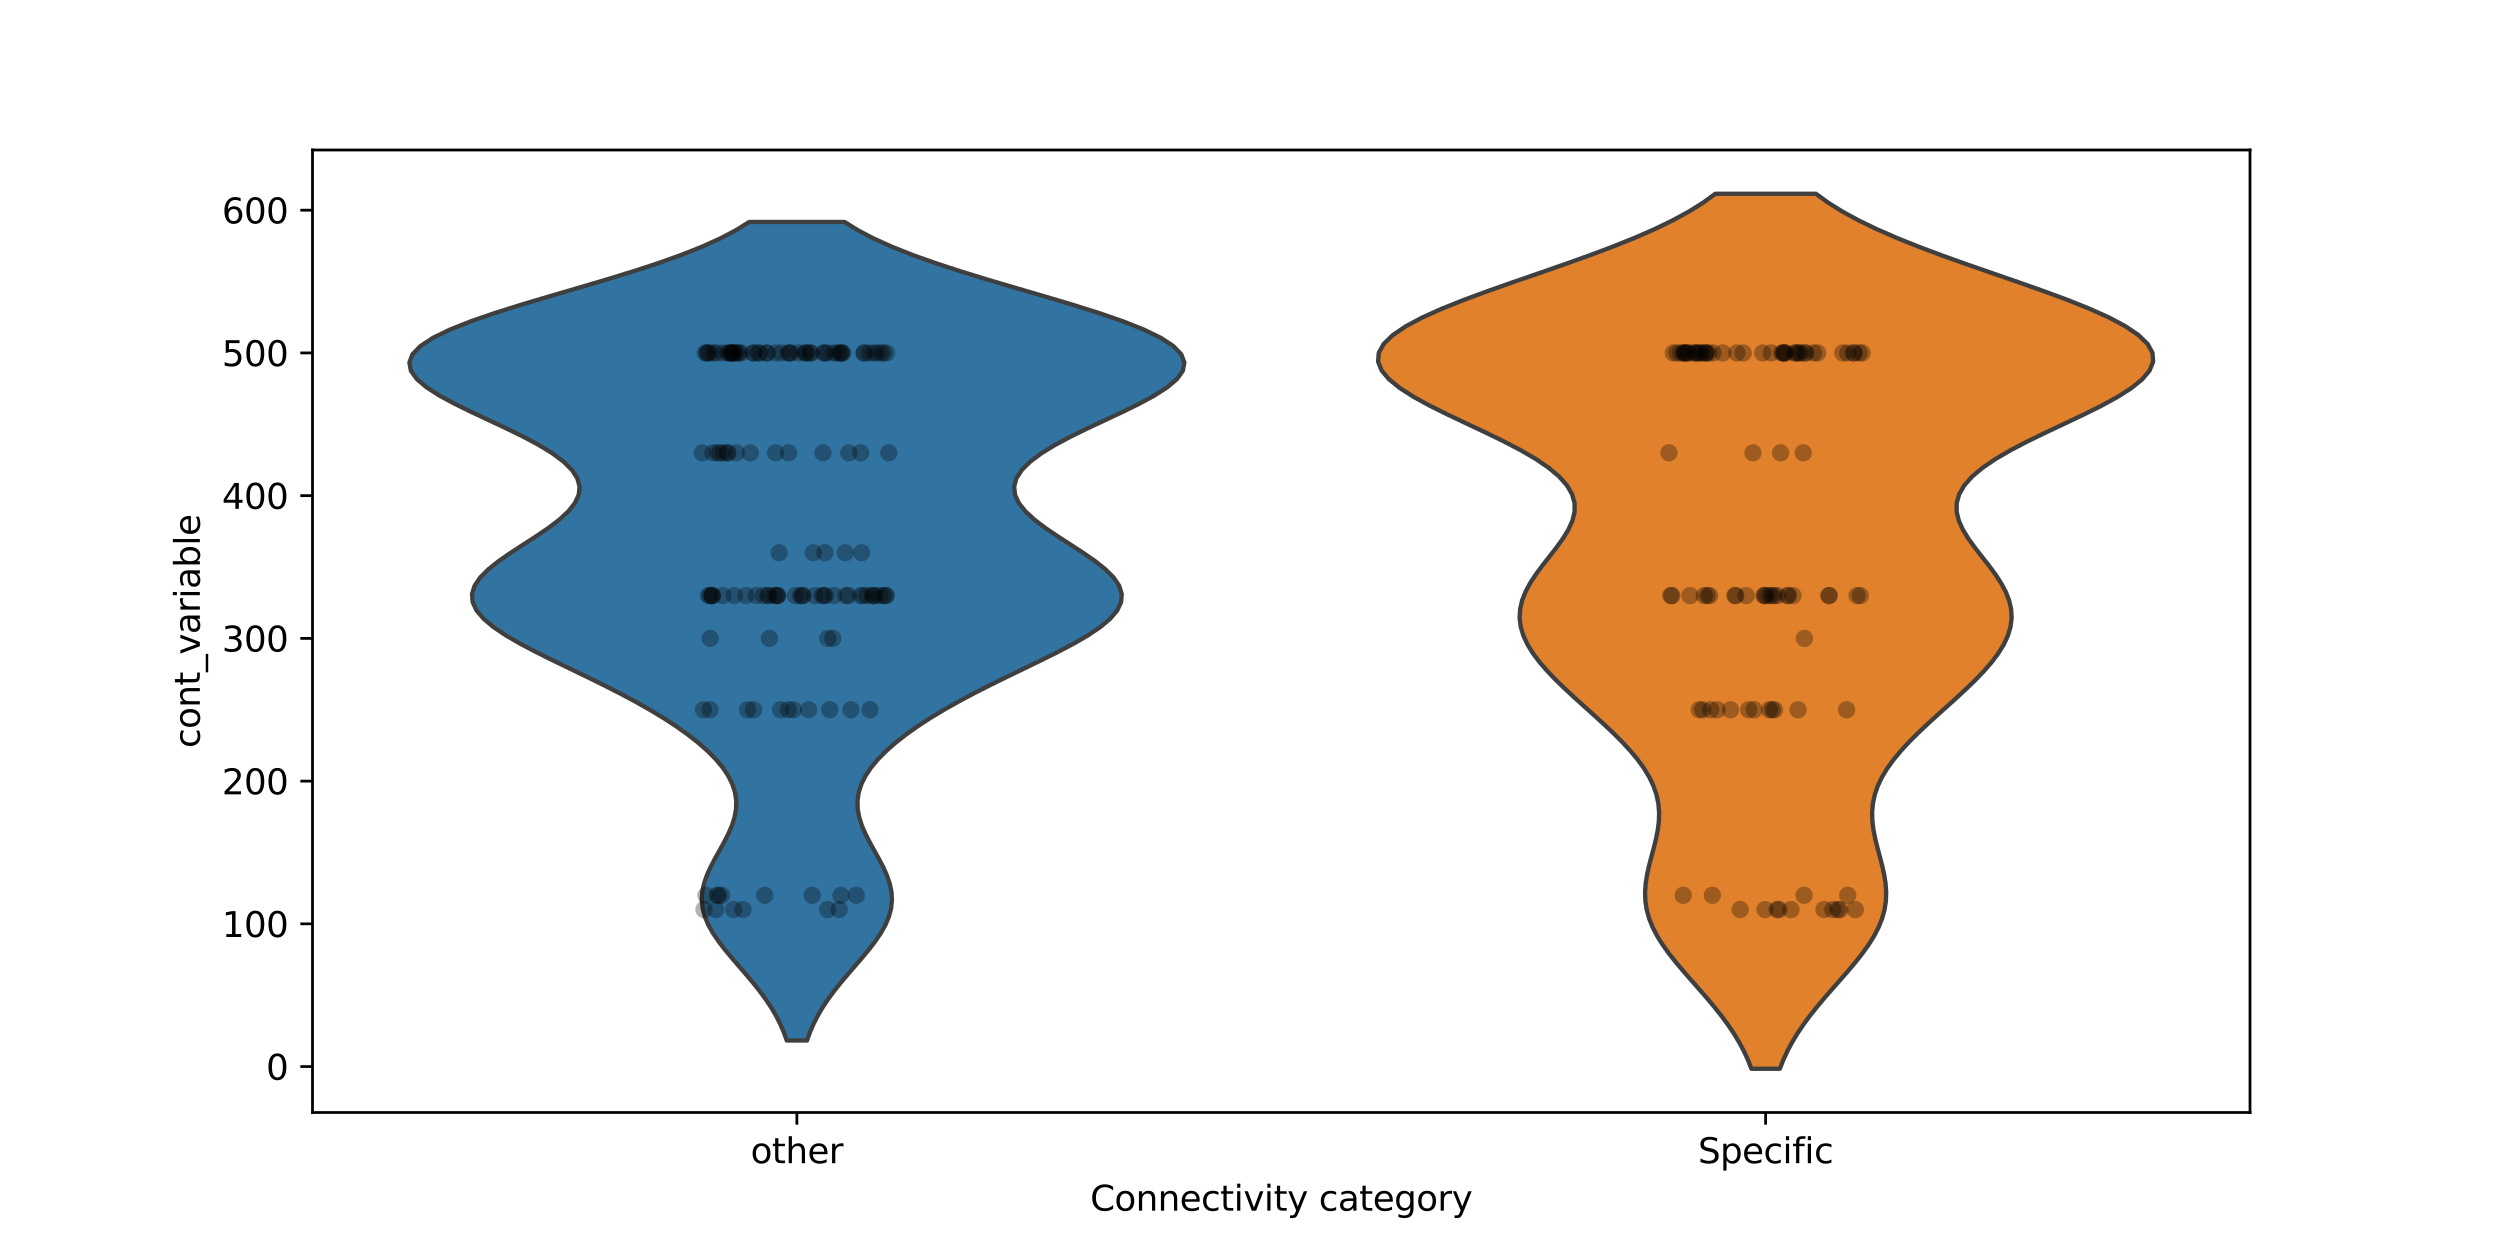 <?xml version="1.0" encoding="utf-8" standalone="no"?>
<!DOCTYPE svg PUBLIC "-//W3C//DTD SVG 1.1//EN"
  "http://www.w3.org/Graphics/SVG/1.1/DTD/svg11.dtd">
<svg xmlns:xlink="http://www.w3.org/1999/xlink" width="720pt" height="360pt" viewBox="0 0 720 360" xmlns="http://www.w3.org/2000/svg" version="1.1">
 <defs>
  <style type="text/css">*{stroke-linejoin: round; stroke-linecap: butt}</style>
 </defs>
 <g id="figure_1">
  <g id="patch_1">
   <path d="M 0 360 
L 720 360 
L 720 0 
L 0 0 
z
" style="fill: #ffffff"/>
  </g>
  <g id="axes_1">
   <g id="patch_2">
    <path d="M 90 320.4 
L 648 320.4 
L 648 43.2 
L 90 43.2 
z
" style="fill: #ffffff"/>
   </g>
   <g id="FillBetweenPolyCollection_1">
    <defs>
     <path id="m1258f9f850" d="M 232.409 -60.333 
L 226.591 -60.333 
L 225.737 -62.714 
L 224.709 -65.095 
L 223.496 -67.477 
L 222.093 -69.858 
L 220.505 -72.239 
L 218.747 -74.62 
L 216.845 -77.001 
L 214.84 -79.382 
L 212.782 -81.764 
L 210.731 -84.145 
L 208.755 -86.526 
L 206.926 -88.907 
L 205.313 -91.288 
L 203.981 -93.669 
L 202.982 -96.05 
L 202.355 -98.432 
L 202.116 -100.813 
L 202.263 -103.194 
L 202.771 -105.575 
L 203.595 -107.956 
L 204.669 -110.337 
L 205.914 -112.718 
L 207.241 -115.1 
L 208.557 -117.481 
L 209.77 -119.862 
L 210.793 -122.243 
L 211.551 -124.624 
L 211.981 -127.005 
L 212.039 -129.386 
L 211.694 -131.768 
L 210.932 -134.149 
L 209.752 -136.53 
L 208.164 -138.911 
L 206.184 -141.292 
L 203.832 -143.673 
L 201.13 -146.055 
L 198.095 -148.436 
L 194.745 -150.817 
L 191.091 -153.198 
L 187.148 -155.579 
L 182.931 -157.96 
L 178.463 -160.341 
L 173.782 -162.723 
L 168.94 -165.104 
L 164.012 -167.485 
L 159.096 -169.866 
L 154.31 -172.247 
L 149.791 -174.628 
L 145.685 -177.009 
L 142.141 -179.391 
L 139.296 -181.772 
L 137.266 -184.153 
L 136.135 -186.534 
L 135.941 -188.915 
L 136.679 -191.296 
L 138.291 -193.677 
L 140.669 -196.059 
L 143.667 -198.44 
L 147.101 -200.821 
L 150.77 -203.202 
L 154.462 -205.583 
L 157.968 -207.964 
L 161.096 -210.345 
L 163.676 -212.727 
L 165.571 -215.108 
L 166.675 -217.489 
L 166.92 -219.87 
L 166.273 -222.251 
L 164.735 -224.632 
L 162.34 -227.014 
L 159.157 -229.395 
L 155.28 -231.776 
L 150.84 -234.157 
L 145.993 -236.538 
L 140.924 -238.919 
L 135.844 -241.3 
L 130.981 -243.682 
L 126.572 -246.063 
L 122.853 -248.444 
L 120.047 -250.825 
L 118.345 -253.206 
L 117.9 -255.587 
L 118.807 -257.968 
L 121.102 -260.35 
L 124.752 -262.731 
L 129.661 -265.112 
L 135.673 -267.493 
L 142.586 -269.874 
L 150.163 -272.255 
L 158.15 -274.636 
L 166.293 -277.018 
L 174.352 -279.399 
L 182.117 -281.78 
L 189.413 -284.161 
L 196.108 -286.542 
L 202.116 -288.923 
L 207.391 -291.305 
L 211.929 -293.686 
L 215.754 -296.067 
L 243.246 -296.067 
L 243.246 -296.067 
L 247.071 -293.686 
L 251.609 -291.305 
L 256.884 -288.923 
L 262.892 -286.542 
L 269.587 -284.161 
L 276.883 -281.78 
L 284.648 -279.399 
L 292.707 -277.018 
L 300.85 -274.636 
L 308.837 -272.255 
L 316.414 -269.874 
L 323.327 -267.493 
L 329.339 -265.112 
L 334.248 -262.731 
L 337.898 -260.35 
L 340.193 -257.968 
L 341.1 -255.587 
L 340.655 -253.206 
L 338.953 -250.825 
L 336.147 -248.444 
L 332.428 -246.063 
L 328.019 -243.682 
L 323.156 -241.3 
L 318.076 -238.919 
L 313.007 -236.538 
L 308.16 -234.157 
L 303.72 -231.776 
L 299.843 -229.395 
L 296.66 -227.014 
L 294.265 -224.632 
L 292.727 -222.251 
L 292.08 -219.87 
L 292.325 -217.489 
L 293.429 -215.108 
L 295.324 -212.727 
L 297.904 -210.345 
L 301.032 -207.964 
L 304.538 -205.583 
L 308.23 -203.202 
L 311.899 -200.821 
L 315.333 -198.44 
L 318.331 -196.059 
L 320.709 -193.677 
L 322.321 -191.296 
L 323.059 -188.915 
L 322.865 -186.534 
L 321.734 -184.153 
L 319.704 -181.772 
L 316.859 -179.391 
L 313.315 -177.009 
L 309.209 -174.628 
L 304.69 -172.247 
L 299.904 -169.866 
L 294.988 -167.485 
L 290.06 -165.104 
L 285.218 -162.723 
L 280.537 -160.341 
L 276.069 -157.96 
L 271.852 -155.579 
L 267.909 -153.198 
L 264.255 -150.817 
L 260.905 -148.436 
L 257.87 -146.055 
L 255.168 -143.673 
L 252.816 -141.292 
L 250.836 -138.911 
L 249.248 -136.53 
L 248.068 -134.149 
L 247.306 -131.768 
L 246.961 -129.386 
L 247.019 -127.005 
L 247.449 -124.624 
L 248.207 -122.243 
L 249.23 -119.862 
L 250.443 -117.481 
L 251.759 -115.1 
L 253.086 -112.718 
L 254.331 -110.337 
L 255.405 -107.956 
L 256.229 -105.575 
L 256.737 -103.194 
L 256.884 -100.813 
L 256.645 -98.432 
L 256.018 -96.05 
L 255.019 -93.669 
L 253.687 -91.288 
L 252.074 -88.907 
L 250.245 -86.526 
L 248.269 -84.145 
L 246.218 -81.764 
L 244.16 -79.382 
L 242.155 -77.001 
L 240.253 -74.62 
L 238.495 -72.239 
L 236.907 -69.858 
L 235.504 -67.477 
L 234.291 -65.095 
L 233.263 -62.714 
L 232.409 -60.333 
z
" style="stroke: #3f3f3f; stroke-width: 1.25"/>
    </defs>
    <g clip-path="url(#p34f0bfc425)">
     <use xlink:href="#m1258f9f850" x="0" y="360" style="fill: #3274a1; stroke: #3f3f3f; stroke-width: 1.25"/>
    </g>
   </g>
   <g id="FillBetweenPolyCollection_2">
    <defs>
     <path id="m63e08914fc" d="M 512.588 -52.2 
L 504.412 -52.2 
L 503.404 -54.745 
L 502.225 -57.291 
L 500.867 -59.836 
L 499.329 -62.382 
L 497.613 -64.927 
L 495.734 -67.473 
L 493.71 -70.018 
L 491.573 -72.564 
L 489.359 -75.109 
L 487.114 -77.655 
L 484.889 -80.2 
L 482.739 -82.745 
L 480.722 -85.291 
L 478.89 -87.836 
L 477.292 -90.382 
L 475.97 -92.927 
L 474.95 -95.473 
L 474.249 -98.018 
L 473.865 -100.564 
L 473.782 -103.109 
L 473.968 -105.655 
L 474.374 -108.2 
L 474.943 -110.745 
L 475.607 -113.291 
L 476.292 -115.836 
L 476.924 -118.382 
L 477.432 -120.927 
L 477.751 -123.473 
L 477.823 -126.018 
L 477.607 -128.564 
L 477.07 -131.109 
L 476.198 -133.655 
L 474.986 -136.2 
L 473.446 -138.745 
L 471.599 -141.291 
L 469.477 -143.836 
L 467.117 -146.382 
L 464.563 -148.927 
L 461.866 -151.473 
L 459.074 -154.018 
L 456.243 -156.564 
L 453.424 -159.109 
L 450.675 -161.655 
L 448.051 -164.2 
L 445.608 -166.745 
L 443.403 -169.291 
L 441.489 -171.836 
L 439.918 -174.382 
L 438.733 -176.927 
L 437.97 -179.473 
L 437.654 -182.018 
L 437.794 -184.564 
L 438.382 -187.109 
L 439.389 -189.655 
L 440.767 -192.2 
L 442.446 -194.745 
L 444.336 -197.291 
L 446.331 -199.836 
L 448.31 -202.382 
L 450.144 -204.927 
L 451.701 -207.473 
L 452.852 -210.018 
L 453.478 -212.564 
L 453.476 -215.109 
L 452.764 -217.655 
L 451.29 -220.2 
L 449.031 -222.745 
L 446.002 -225.291 
L 442.254 -227.836 
L 437.875 -230.382 
L 432.99 -232.927 
L 427.755 -235.473 
L 422.352 -238.018 
L 416.983 -240.564 
L 411.861 -243.109 
L 407.2 -245.655 
L 403.204 -248.2 
L 400.058 -250.745 
L 397.917 -253.291 
L 396.9 -255.836 
L 397.081 -258.382 
L 398.488 -260.927 
L 401.099 -263.473 
L 404.846 -266.018 
L 409.621 -268.564 
L 415.279 -271.109 
L 421.649 -273.655 
L 428.543 -276.2 
L 435.767 -278.745 
L 443.131 -281.291 
L 450.454 -283.836 
L 457.579 -286.382 
L 464.368 -288.927 
L 470.715 -291.473 
L 476.541 -294.018 
L 481.797 -296.564 
L 486.46 -299.109 
L 490.53 -301.655 
L 494.027 -304.2 
L 522.973 -304.2 
L 522.973 -304.2 
L 526.47 -301.655 
L 530.54 -299.109 
L 535.203 -296.564 
L 540.459 -294.018 
L 546.285 -291.473 
L 552.632 -288.927 
L 559.421 -286.382 
L 566.546 -283.836 
L 573.869 -281.291 
L 581.233 -278.745 
L 588.457 -276.2 
L 595.351 -273.655 
L 601.721 -271.109 
L 607.379 -268.564 
L 612.154 -266.018 
L 615.901 -263.473 
L 618.512 -260.927 
L 619.919 -258.382 
L 620.1 -255.836 
L 619.083 -253.291 
L 616.942 -250.745 
L 613.796 -248.2 
L 609.8 -245.655 
L 605.139 -243.109 
L 600.017 -240.564 
L 594.648 -238.018 
L 589.245 -235.473 
L 584.01 -232.927 
L 579.125 -230.382 
L 574.746 -227.836 
L 570.998 -225.291 
L 567.969 -222.745 
L 565.71 -220.2 
L 564.236 -217.655 
L 563.524 -215.109 
L 563.522 -212.564 
L 564.148 -210.018 
L 565.299 -207.473 
L 566.856 -204.927 
L 568.69 -202.382 
L 570.669 -199.836 
L 572.664 -197.291 
L 574.554 -194.745 
L 576.233 -192.2 
L 577.611 -189.655 
L 578.618 -187.109 
L 579.206 -184.564 
L 579.346 -182.018 
L 579.03 -179.473 
L 578.267 -176.927 
L 577.082 -174.382 
L 575.511 -171.836 
L 573.597 -169.291 
L 571.392 -166.745 
L 568.949 -164.2 
L 566.325 -161.655 
L 563.576 -159.109 
L 560.757 -156.564 
L 557.926 -154.018 
L 555.134 -151.473 
L 552.437 -148.927 
L 549.883 -146.382 
L 547.523 -143.836 
L 545.401 -141.291 
L 543.554 -138.745 
L 542.014 -136.2 
L 540.802 -133.655 
L 539.93 -131.109 
L 539.393 -128.564 
L 539.177 -126.018 
L 539.249 -123.473 
L 539.568 -120.927 
L 540.076 -118.382 
L 540.708 -115.836 
L 541.393 -113.291 
L 542.057 -110.745 
L 542.626 -108.2 
L 543.032 -105.655 
L 543.218 -103.109 
L 543.135 -100.564 
L 542.751 -98.018 
L 542.05 -95.473 
L 541.03 -92.927 
L 539.708 -90.382 
L 538.11 -87.836 
L 536.278 -85.291 
L 534.261 -82.745 
L 532.111 -80.2 
L 529.886 -77.655 
L 527.641 -75.109 
L 525.427 -72.564 
L 523.29 -70.018 
L 521.266 -67.473 
L 519.387 -64.927 
L 517.671 -62.382 
L 516.133 -59.836 
L 514.775 -57.291 
L 513.596 -54.745 
L 512.588 -52.2 
z
" style="stroke: #3f3f3f; stroke-width: 1.25"/>
    </defs>
    <g clip-path="url(#p34f0bfc425)">
     <use xlink:href="#m63e08914fc" x="0" y="360" style="fill: #e1812c; stroke: #3f3f3f; stroke-width: 1.25"/>
    </g>
   </g>
   <g id="matplotlib.axis_1">
    <g id="xtick_1">
     <g id="line2d_1">
      <defs>
       <path id="mb7ca2c74f6" d="M 0 0 
L 0 3.5 
" style="stroke: #000000; stroke-width: 0.8"/>
      </defs>
      <g>
       <use xlink:href="#mb7ca2c74f6" x="229.5" y="320.4" style="stroke: #000000; stroke-width: 0.8"/>
      </g>
     </g>
     <g id="text_1">
      <!-- other -->
      <g transform="translate(216.18 334.998) scale(0.1 -0.1)">
       <defs>
        <path id="DejaVuSans-6f" d="M 1959 3097 
Q 1497 3097 1228 2736 
Q 959 2375 959 1747 
Q 959 1119 1226 758 
Q 1494 397 1959 397 
Q 2419 397 2687 759 
Q 2956 1122 2956 1747 
Q 2956 2369 2687 2733 
Q 2419 3097 1959 3097 
z
M 1959 3584 
Q 2709 3584 3137 3096 
Q 3566 2609 3566 1747 
Q 3566 888 3137 398 
Q 2709 -91 1959 -91 
Q 1206 -91 779 398 
Q 353 888 353 1747 
Q 353 2609 779 3096 
Q 1206 3584 1959 3584 
z
" transform="scale(0.016)"/>
        <path id="DejaVuSans-74" d="M 1172 4494 
L 1172 3500 
L 2356 3500 
L 2356 3053 
L 1172 3053 
L 1172 1153 
Q 1172 725 1289 603 
Q 1406 481 1766 481 
L 2356 481 
L 2356 0 
L 1766 0 
Q 1100 0 847 248 
Q 594 497 594 1153 
L 594 3053 
L 172 3053 
L 172 3500 
L 594 3500 
L 594 4494 
L 1172 4494 
z
" transform="scale(0.016)"/>
        <path id="DejaVuSans-68" d="M 3513 2113 
L 3513 0 
L 2938 0 
L 2938 2094 
Q 2938 2591 2744 2837 
Q 2550 3084 2163 3084 
Q 1697 3084 1428 2787 
Q 1159 2491 1159 1978 
L 1159 0 
L 581 0 
L 581 4863 
L 1159 4863 
L 1159 2956 
Q 1366 3272 1645 3428 
Q 1925 3584 2291 3584 
Q 2894 3584 3203 3211 
Q 3513 2838 3513 2113 
z
" transform="scale(0.016)"/>
        <path id="DejaVuSans-65" d="M 3597 1894 
L 3597 1613 
L 953 1613 
Q 991 1019 1311 708 
Q 1631 397 2203 397 
Q 2534 397 2845 478 
Q 3156 559 3463 722 
L 3463 178 
Q 3153 47 2828 -22 
Q 2503 -91 2169 -91 
Q 1331 -91 842 396 
Q 353 884 353 1716 
Q 353 2575 817 3079 
Q 1281 3584 2069 3584 
Q 2775 3584 3186 3129 
Q 3597 2675 3597 1894 
z
M 3022 2063 
Q 3016 2534 2758 2815 
Q 2500 3097 2075 3097 
Q 1594 3097 1305 2825 
Q 1016 2553 972 2059 
L 3022 2063 
z
" transform="scale(0.016)"/>
        <path id="DejaVuSans-72" d="M 2631 2963 
Q 2534 3019 2420 3045 
Q 2306 3072 2169 3072 
Q 1681 3072 1420 2755 
Q 1159 2438 1159 1844 
L 1159 0 
L 581 0 
L 581 3500 
L 1159 3500 
L 1159 2956 
Q 1341 3275 1631 3429 
Q 1922 3584 2338 3584 
Q 2397 3584 2469 3576 
Q 2541 3569 2628 3553 
L 2631 2963 
z
" transform="scale(0.016)"/>
       </defs>
       <use xlink:href="#DejaVuSans-6f"/>
       <use xlink:href="#DejaVuSans-74" transform="translate(61.182 0)"/>
       <use xlink:href="#DejaVuSans-68" transform="translate(100.391 0)"/>
       <use xlink:href="#DejaVuSans-65" transform="translate(163.77 0)"/>
       <use xlink:href="#DejaVuSans-72" transform="translate(225.293 0)"/>
      </g>
     </g>
    </g>
    <g id="xtick_2">
     <g id="line2d_2">
      <g>
       <use xlink:href="#mb7ca2c74f6" x="508.5" y="320.4" style="stroke: #000000; stroke-width: 0.8"/>
      </g>
     </g>
     <g id="text_2">
      <!-- Specific -->
      <g transform="translate(489.038 334.998) scale(0.1 -0.1)">
       <defs>
        <path id="DejaVuSans-53" d="M 3425 4513 
L 3425 3897 
Q 3066 4069 2747 4153 
Q 2428 4238 2131 4238 
Q 1616 4238 1336 4038 
Q 1056 3838 1056 3469 
Q 1056 3159 1242 3001 
Q 1428 2844 1947 2747 
L 2328 2669 
Q 3034 2534 3370 2195 
Q 3706 1856 3706 1288 
Q 3706 609 3251 259 
Q 2797 -91 1919 -91 
Q 1588 -91 1214 -16 
Q 841 59 441 206 
L 441 856 
Q 825 641 1194 531 
Q 1563 422 1919 422 
Q 2459 422 2753 634 
Q 3047 847 3047 1241 
Q 3047 1584 2836 1778 
Q 2625 1972 2144 2069 
L 1759 2144 
Q 1053 2284 737 2584 
Q 422 2884 422 3419 
Q 422 4038 858 4394 
Q 1294 4750 2059 4750 
Q 2388 4750 2728 4690 
Q 3069 4631 3425 4513 
z
" transform="scale(0.016)"/>
        <path id="DejaVuSans-70" d="M 1159 525 
L 1159 -1331 
L 581 -1331 
L 581 3500 
L 1159 3500 
L 1159 2969 
Q 1341 3281 1617 3432 
Q 1894 3584 2278 3584 
Q 2916 3584 3314 3078 
Q 3713 2572 3713 1747 
Q 3713 922 3314 415 
Q 2916 -91 2278 -91 
Q 1894 -91 1617 61 
Q 1341 213 1159 525 
z
M 3116 1747 
Q 3116 2381 2855 2742 
Q 2594 3103 2138 3103 
Q 1681 3103 1420 2742 
Q 1159 2381 1159 1747 
Q 1159 1113 1420 752 
Q 1681 391 2138 391 
Q 2594 391 2855 752 
Q 3116 1113 3116 1747 
z
" transform="scale(0.016)"/>
        <path id="DejaVuSans-63" d="M 3122 3366 
L 3122 2828 
Q 2878 2963 2633 3030 
Q 2388 3097 2138 3097 
Q 1578 3097 1268 2742 
Q 959 2388 959 1747 
Q 959 1106 1268 751 
Q 1578 397 2138 397 
Q 2388 397 2633 464 
Q 2878 531 3122 666 
L 3122 134 
Q 2881 22 2623 -34 
Q 2366 -91 2075 -91 
Q 1284 -91 818 406 
Q 353 903 353 1747 
Q 353 2603 823 3093 
Q 1294 3584 2113 3584 
Q 2378 3584 2631 3529 
Q 2884 3475 3122 3366 
z
" transform="scale(0.016)"/>
        <path id="DejaVuSans-69" d="M 603 3500 
L 1178 3500 
L 1178 0 
L 603 0 
L 603 3500 
z
M 603 4863 
L 1178 4863 
L 1178 4134 
L 603 4134 
L 603 4863 
z
" transform="scale(0.016)"/>
        <path id="DejaVuSans-66" d="M 2375 4863 
L 2375 4384 
L 1825 4384 
Q 1516 4384 1395 4259 
Q 1275 4134 1275 3809 
L 1275 3500 
L 2222 3500 
L 2222 3053 
L 1275 3053 
L 1275 0 
L 697 0 
L 697 3053 
L 147 3053 
L 147 3500 
L 697 3500 
L 697 3744 
Q 697 4328 969 4595 
Q 1241 4863 1831 4863 
L 2375 4863 
z
" transform="scale(0.016)"/>
       </defs>
       <use xlink:href="#DejaVuSans-53"/>
       <use xlink:href="#DejaVuSans-70" transform="translate(63.477 0)"/>
       <use xlink:href="#DejaVuSans-65" transform="translate(126.953 0)"/>
       <use xlink:href="#DejaVuSans-63" transform="translate(188.477 0)"/>
       <use xlink:href="#DejaVuSans-69" transform="translate(243.457 0)"/>
       <use xlink:href="#DejaVuSans-66" transform="translate(271.24 0)"/>
       <use xlink:href="#DejaVuSans-69" transform="translate(306.445 0)"/>
       <use xlink:href="#DejaVuSans-63" transform="translate(334.229 0)"/>
      </g>
     </g>
    </g>
    <g id="text_3">
     <!-- Connectivity category -->
     <g transform="translate(313.981 348.677) scale(0.1 -0.1)">
      <defs>
       <path id="DejaVuSans-43" d="M 4122 4306 
L 4122 3641 
Q 3803 3938 3442 4084 
Q 3081 4231 2675 4231 
Q 1875 4231 1450 3742 
Q 1025 3253 1025 2328 
Q 1025 1406 1450 917 
Q 1875 428 2675 428 
Q 3081 428 3442 575 
Q 3803 722 4122 1019 
L 4122 359 
Q 3791 134 3420 21 
Q 3050 -91 2638 -91 
Q 1578 -91 968 557 
Q 359 1206 359 2328 
Q 359 3453 968 4101 
Q 1578 4750 2638 4750 
Q 3056 4750 3426 4639 
Q 3797 4528 4122 4306 
z
" transform="scale(0.016)"/>
       <path id="DejaVuSans-6e" d="M 3513 2113 
L 3513 0 
L 2938 0 
L 2938 2094 
Q 2938 2591 2744 2837 
Q 2550 3084 2163 3084 
Q 1697 3084 1428 2787 
Q 1159 2491 1159 1978 
L 1159 0 
L 581 0 
L 581 3500 
L 1159 3500 
L 1159 2956 
Q 1366 3272 1645 3428 
Q 1925 3584 2291 3584 
Q 2894 3584 3203 3211 
Q 3513 2838 3513 2113 
z
" transform="scale(0.016)"/>
       <path id="DejaVuSans-76" d="M 191 3500 
L 800 3500 
L 1894 563 
L 2988 3500 
L 3597 3500 
L 2284 0 
L 1503 0 
L 191 3500 
z
" transform="scale(0.016)"/>
       <path id="DejaVuSans-79" d="M 2059 -325 
Q 1816 -950 1584 -1140 
Q 1353 -1331 966 -1331 
L 506 -1331 
L 506 -850 
L 844 -850 
Q 1081 -850 1212 -737 
Q 1344 -625 1503 -206 
L 1606 56 
L 191 3500 
L 800 3500 
L 1894 763 
L 2988 3500 
L 3597 3500 
L 2059 -325 
z
" transform="scale(0.016)"/>
       <path id="DejaVuSans-20" transform="scale(0.016)"/>
       <path id="DejaVuSans-61" d="M 2194 1759 
Q 1497 1759 1228 1600 
Q 959 1441 959 1056 
Q 959 750 1161 570 
Q 1363 391 1709 391 
Q 2188 391 2477 730 
Q 2766 1069 2766 1631 
L 2766 1759 
L 2194 1759 
z
M 3341 1997 
L 3341 0 
L 2766 0 
L 2766 531 
Q 2569 213 2275 61 
Q 1981 -91 1556 -91 
Q 1019 -91 701 211 
Q 384 513 384 1019 
Q 384 1609 779 1909 
Q 1175 2209 1959 2209 
L 2766 2209 
L 2766 2266 
Q 2766 2663 2505 2880 
Q 2244 3097 1772 3097 
Q 1472 3097 1187 3025 
Q 903 2953 641 2809 
L 641 3341 
Q 956 3463 1253 3523 
Q 1550 3584 1831 3584 
Q 2591 3584 2966 3190 
Q 3341 2797 3341 1997 
z
" transform="scale(0.016)"/>
       <path id="DejaVuSans-67" d="M 2906 1791 
Q 2906 2416 2648 2759 
Q 2391 3103 1925 3103 
Q 1463 3103 1205 2759 
Q 947 2416 947 1791 
Q 947 1169 1205 825 
Q 1463 481 1925 481 
Q 2391 481 2648 825 
Q 2906 1169 2906 1791 
z
M 3481 434 
Q 3481 -459 3084 -895 
Q 2688 -1331 1869 -1331 
Q 1566 -1331 1297 -1286 
Q 1028 -1241 775 -1147 
L 775 -588 
Q 1028 -725 1275 -790 
Q 1522 -856 1778 -856 
Q 2344 -856 2625 -561 
Q 2906 -266 2906 331 
L 2906 616 
Q 2728 306 2450 153 
Q 2172 0 1784 0 
Q 1141 0 747 490 
Q 353 981 353 1791 
Q 353 2603 747 3093 
Q 1141 3584 1784 3584 
Q 2172 3584 2450 3431 
Q 2728 3278 2906 2969 
L 2906 3500 
L 3481 3500 
L 3481 434 
z
" transform="scale(0.016)"/>
      </defs>
      <use xlink:href="#DejaVuSans-43"/>
      <use xlink:href="#DejaVuSans-6f" transform="translate(69.824 0)"/>
      <use xlink:href="#DejaVuSans-6e" transform="translate(131.006 0)"/>
      <use xlink:href="#DejaVuSans-6e" transform="translate(194.385 0)"/>
      <use xlink:href="#DejaVuSans-65" transform="translate(257.764 0)"/>
      <use xlink:href="#DejaVuSans-63" transform="translate(319.287 0)"/>
      <use xlink:href="#DejaVuSans-74" transform="translate(374.268 0)"/>
      <use xlink:href="#DejaVuSans-69" transform="translate(413.477 0)"/>
      <use xlink:href="#DejaVuSans-76" transform="translate(441.26 0)"/>
      <use xlink:href="#DejaVuSans-69" transform="translate(500.439 0)"/>
      <use xlink:href="#DejaVuSans-74" transform="translate(528.223 0)"/>
      <use xlink:href="#DejaVuSans-79" transform="translate(567.432 0)"/>
      <use xlink:href="#DejaVuSans-20" transform="translate(626.611 0)"/>
      <use xlink:href="#DejaVuSans-63" transform="translate(658.398 0)"/>
      <use xlink:href="#DejaVuSans-61" transform="translate(713.379 0)"/>
      <use xlink:href="#DejaVuSans-74" transform="translate(774.658 0)"/>
      <use xlink:href="#DejaVuSans-65" transform="translate(813.867 0)"/>
      <use xlink:href="#DejaVuSans-67" transform="translate(875.391 0)"/>
      <use xlink:href="#DejaVuSans-6f" transform="translate(938.867 0)"/>
      <use xlink:href="#DejaVuSans-72" transform="translate(1000.049 0)"/>
      <use xlink:href="#DejaVuSans-79" transform="translate(1041.162 0)"/>
     </g>
    </g>
   </g>
   <g id="matplotlib.axis_2">
    <g id="ytick_1">
     <g id="line2d_3">
      <defs>
       <path id="m03da8e181e" d="M 0 0 
L -3.5 0 
" style="stroke: #000000; stroke-width: 0.8"/>
      </defs>
      <g>
       <use xlink:href="#m03da8e181e" x="90" y="307.169" style="stroke: #000000; stroke-width: 0.8"/>
      </g>
     </g>
     <g id="text_4">
      <!-- 0 -->
      <g transform="translate(76.638 310.968) scale(0.1 -0.1)">
       <defs>
        <path id="DejaVuSans-30" d="M 2034 4250 
Q 1547 4250 1301 3770 
Q 1056 3291 1056 2328 
Q 1056 1369 1301 889 
Q 1547 409 2034 409 
Q 2525 409 2770 889 
Q 3016 1369 3016 2328 
Q 3016 3291 2770 3770 
Q 2525 4250 2034 4250 
z
M 2034 4750 
Q 2819 4750 3233 4129 
Q 3647 3509 3647 2328 
Q 3647 1150 3233 529 
Q 2819 -91 2034 -91 
Q 1250 -91 836 529 
Q 422 1150 422 2328 
Q 422 3509 836 4129 
Q 1250 4750 2034 4750 
z
" transform="scale(0.016)"/>
       </defs>
       <use xlink:href="#DejaVuSans-30"/>
      </g>
     </g>
    </g>
    <g id="ytick_2">
     <g id="line2d_4">
      <g>
       <use xlink:href="#m03da8e181e" x="90" y="266.064" style="stroke: #000000; stroke-width: 0.8"/>
      </g>
     </g>
     <g id="text_5">
      <!-- 100 -->
      <g transform="translate(63.913 269.863) scale(0.1 -0.1)">
       <defs>
        <path id="DejaVuSans-31" d="M 794 531 
L 1825 531 
L 1825 4091 
L 703 3866 
L 703 4441 
L 1819 4666 
L 2450 4666 
L 2450 531 
L 3481 531 
L 3481 0 
L 794 0 
L 794 531 
z
" transform="scale(0.016)"/>
       </defs>
       <use xlink:href="#DejaVuSans-31"/>
       <use xlink:href="#DejaVuSans-30" transform="translate(63.623 0)"/>
       <use xlink:href="#DejaVuSans-30" transform="translate(127.246 0)"/>
      </g>
     </g>
    </g>
    <g id="ytick_3">
     <g id="line2d_5">
      <g>
       <use xlink:href="#m03da8e181e" x="90" y="224.96" style="stroke: #000000; stroke-width: 0.8"/>
      </g>
     </g>
     <g id="text_6">
      <!-- 200 -->
      <g transform="translate(63.913 228.759) scale(0.1 -0.1)">
       <defs>
        <path id="DejaVuSans-32" d="M 1228 531 
L 3431 531 
L 3431 0 
L 469 0 
L 469 531 
Q 828 903 1448 1529 
Q 2069 2156 2228 2338 
Q 2531 2678 2651 2914 
Q 2772 3150 2772 3378 
Q 2772 3750 2511 3984 
Q 2250 4219 1831 4219 
Q 1534 4219 1204 4116 
Q 875 4013 500 3803 
L 500 4441 
Q 881 4594 1212 4672 
Q 1544 4750 1819 4750 
Q 2544 4750 2975 4387 
Q 3406 4025 3406 3419 
Q 3406 3131 3298 2873 
Q 3191 2616 2906 2266 
Q 2828 2175 2409 1742 
Q 1991 1309 1228 531 
z
" transform="scale(0.016)"/>
       </defs>
       <use xlink:href="#DejaVuSans-32"/>
       <use xlink:href="#DejaVuSans-30" transform="translate(63.623 0)"/>
       <use xlink:href="#DejaVuSans-30" transform="translate(127.246 0)"/>
      </g>
     </g>
    </g>
    <g id="ytick_4">
     <g id="line2d_6">
      <g>
       <use xlink:href="#m03da8e181e" x="90" y="183.855" style="stroke: #000000; stroke-width: 0.8"/>
      </g>
     </g>
     <g id="text_7">
      <!-- 300 -->
      <g transform="translate(63.913 187.654) scale(0.1 -0.1)">
       <defs>
        <path id="DejaVuSans-33" d="M 2597 2516 
Q 3050 2419 3304 2112 
Q 3559 1806 3559 1356 
Q 3559 666 3084 287 
Q 2609 -91 1734 -91 
Q 1441 -91 1130 -33 
Q 819 25 488 141 
L 488 750 
Q 750 597 1062 519 
Q 1375 441 1716 441 
Q 2309 441 2620 675 
Q 2931 909 2931 1356 
Q 2931 1769 2642 2001 
Q 2353 2234 1838 2234 
L 1294 2234 
L 1294 2753 
L 1863 2753 
Q 2328 2753 2575 2939 
Q 2822 3125 2822 3475 
Q 2822 3834 2567 4026 
Q 2313 4219 1838 4219 
Q 1578 4219 1281 4162 
Q 984 4106 628 3988 
L 628 4550 
Q 988 4650 1302 4700 
Q 1616 4750 1894 4750 
Q 2613 4750 3031 4423 
Q 3450 4097 3450 3541 
Q 3450 3153 3228 2886 
Q 3006 2619 2597 2516 
z
" transform="scale(0.016)"/>
       </defs>
       <use xlink:href="#DejaVuSans-33"/>
       <use xlink:href="#DejaVuSans-30" transform="translate(63.623 0)"/>
       <use xlink:href="#DejaVuSans-30" transform="translate(127.246 0)"/>
      </g>
     </g>
    </g>
    <g id="ytick_5">
     <g id="line2d_7">
      <g>
       <use xlink:href="#m03da8e181e" x="90" y="142.751" style="stroke: #000000; stroke-width: 0.8"/>
      </g>
     </g>
     <g id="text_8">
      <!-- 400 -->
      <g transform="translate(63.913 146.55) scale(0.1 -0.1)">
       <defs>
        <path id="DejaVuSans-34" d="M 2419 4116 
L 825 1625 
L 2419 1625 
L 2419 4116 
z
M 2253 4666 
L 3047 4666 
L 3047 1625 
L 3713 1625 
L 3713 1100 
L 3047 1100 
L 3047 0 
L 2419 0 
L 2419 1100 
L 313 1100 
L 313 1709 
L 2253 4666 
z
" transform="scale(0.016)"/>
       </defs>
       <use xlink:href="#DejaVuSans-34"/>
       <use xlink:href="#DejaVuSans-30" transform="translate(63.623 0)"/>
       <use xlink:href="#DejaVuSans-30" transform="translate(127.246 0)"/>
      </g>
     </g>
    </g>
    <g id="ytick_6">
     <g id="line2d_8">
      <g>
       <use xlink:href="#m03da8e181e" x="90" y="101.646" style="stroke: #000000; stroke-width: 0.8"/>
      </g>
     </g>
     <g id="text_9">
      <!-- 500 -->
      <g transform="translate(63.913 105.446) scale(0.1 -0.1)">
       <defs>
        <path id="DejaVuSans-35" d="M 691 4666 
L 3169 4666 
L 3169 4134 
L 1269 4134 
L 1269 2991 
Q 1406 3038 1543 3061 
Q 1681 3084 1819 3084 
Q 2600 3084 3056 2656 
Q 3513 2228 3513 1497 
Q 3513 744 3044 326 
Q 2575 -91 1722 -91 
Q 1428 -91 1123 -41 
Q 819 9 494 109 
L 494 744 
Q 775 591 1075 516 
Q 1375 441 1709 441 
Q 2250 441 2565 725 
Q 2881 1009 2881 1497 
Q 2881 1984 2565 2268 
Q 2250 2553 1709 2553 
Q 1456 2553 1204 2497 
Q 953 2441 691 2322 
L 691 4666 
z
" transform="scale(0.016)"/>
       </defs>
       <use xlink:href="#DejaVuSans-35"/>
       <use xlink:href="#DejaVuSans-30" transform="translate(63.623 0)"/>
       <use xlink:href="#DejaVuSans-30" transform="translate(127.246 0)"/>
      </g>
     </g>
    </g>
    <g id="ytick_7">
     <g id="line2d_9">
      <g>
       <use xlink:href="#m03da8e181e" x="90" y="60.542" style="stroke: #000000; stroke-width: 0.8"/>
      </g>
     </g>
     <g id="text_10">
      <!-- 600 -->
      <g transform="translate(63.913 64.341) scale(0.1 -0.1)">
       <defs>
        <path id="DejaVuSans-36" d="M 2113 2584 
Q 1688 2584 1439 2293 
Q 1191 2003 1191 1497 
Q 1191 994 1439 701 
Q 1688 409 2113 409 
Q 2538 409 2786 701 
Q 3034 994 3034 1497 
Q 3034 2003 2786 2293 
Q 2538 2584 2113 2584 
z
M 3366 4563 
L 3366 3988 
Q 3128 4100 2886 4159 
Q 2644 4219 2406 4219 
Q 1781 4219 1451 3797 
Q 1122 3375 1075 2522 
Q 1259 2794 1537 2939 
Q 1816 3084 2150 3084 
Q 2853 3084 3261 2657 
Q 3669 2231 3669 1497 
Q 3669 778 3244 343 
Q 2819 -91 2113 -91 
Q 1303 -91 875 529 
Q 447 1150 447 2328 
Q 447 3434 972 4092 
Q 1497 4750 2381 4750 
Q 2619 4750 2861 4703 
Q 3103 4656 3366 4563 
z
" transform="scale(0.016)"/>
       </defs>
       <use xlink:href="#DejaVuSans-36"/>
       <use xlink:href="#DejaVuSans-30" transform="translate(63.623 0)"/>
       <use xlink:href="#DejaVuSans-30" transform="translate(127.246 0)"/>
      </g>
     </g>
    </g>
    <g id="text_11">
     <!-- cont_variable -->
     <g transform="translate(57.555 215.409) rotate(-90) scale(0.1 -0.1)">
      <defs>
       <path id="DejaVuSans-5f" d="M 3263 -1063 
L 3263 -1509 
L -63 -1509 
L -63 -1063 
L 3263 -1063 
z
" transform="scale(0.016)"/>
       <path id="DejaVuSans-62" d="M 3116 1747 
Q 3116 2381 2855 2742 
Q 2594 3103 2138 3103 
Q 1681 3103 1420 2742 
Q 1159 2381 1159 1747 
Q 1159 1113 1420 752 
Q 1681 391 2138 391 
Q 2594 391 2855 752 
Q 3116 1113 3116 1747 
z
M 1159 2969 
Q 1341 3281 1617 3432 
Q 1894 3584 2278 3584 
Q 2916 3584 3314 3078 
Q 3713 2572 3713 1747 
Q 3713 922 3314 415 
Q 2916 -91 2278 -91 
Q 1894 -91 1617 61 
Q 1341 213 1159 525 
L 1159 0 
L 581 0 
L 581 4863 
L 1159 4863 
L 1159 2969 
z
" transform="scale(0.016)"/>
       <path id="DejaVuSans-6c" d="M 603 4863 
L 1178 4863 
L 1178 0 
L 603 0 
L 603 4863 
z
" transform="scale(0.016)"/>
      </defs>
      <use xlink:href="#DejaVuSans-63"/>
      <use xlink:href="#DejaVuSans-6f" transform="translate(54.98 0)"/>
      <use xlink:href="#DejaVuSans-6e" transform="translate(116.162 0)"/>
      <use xlink:href="#DejaVuSans-74" transform="translate(179.541 0)"/>
      <use xlink:href="#DejaVuSans-5f" transform="translate(218.75 0)"/>
      <use xlink:href="#DejaVuSans-76" transform="translate(268.75 0)"/>
      <use xlink:href="#DejaVuSans-61" transform="translate(327.93 0)"/>
      <use xlink:href="#DejaVuSans-72" transform="translate(389.209 0)"/>
      <use xlink:href="#DejaVuSans-69" transform="translate(430.322 0)"/>
      <use xlink:href="#DejaVuSans-61" transform="translate(458.105 0)"/>
      <use xlink:href="#DejaVuSans-62" transform="translate(519.385 0)"/>
      <use xlink:href="#DejaVuSans-6c" transform="translate(582.861 0)"/>
      <use xlink:href="#DejaVuSans-65" transform="translate(610.645 0)"/>
     </g>
    </g>
   </g>
   <g id="patch_3">
    <path d="M 90 320.4 
L 90 43.2 
" style="fill: none; stroke: #000000; stroke-width: 0.8; stroke-linejoin: miter; stroke-linecap: square"/>
   </g>
   <g id="patch_4">
    <path d="M 648 320.4 
L 648 43.2 
" style="fill: none; stroke: #000000; stroke-width: 0.8; stroke-linejoin: miter; stroke-linecap: square"/>
   </g>
   <g id="patch_5">
    <path d="M 90 320.4 
L 648 320.4 
" style="fill: none; stroke: #000000; stroke-width: 0.8; stroke-linejoin: miter; stroke-linecap: square"/>
   </g>
   <g id="patch_6">
    <path d="M 90 43.2 
L 648 43.2 
" style="fill: none; stroke: #000000; stroke-width: 0.8; stroke-linejoin: miter; stroke-linecap: square"/>
   </g>
   <g id="PathCollection_1">
    <defs>
     <path id="m37d982cf2d" d="M 0 2.5 
C 0.663 2.5 1.299 2.237 1.768 1.768 
C 2.237 1.299 2.5 0.663 2.5 0 
C 2.5 -0.663 2.237 -1.299 1.768 -1.768 
C 1.299 -2.237 0.663 -2.5 0 -2.5 
C -0.663 -2.5 -1.299 -2.237 -1.768 -1.768 
C -2.237 -1.299 -2.5 -0.663 -2.5 0 
C -2.5 0.663 -2.237 1.299 -1.768 1.768 
C -1.299 2.237 -0.663 2.5 0 2.5 
z
"/>
    </defs>
    <g clip-path="url(#p34f0bfc425)">
     <use xlink:href="#m37d982cf2d" x="202.744" y="261.954" style="fill-opacity: 0.3"/>
     <use xlink:href="#m37d982cf2d" x="211.27" y="261.954" style="fill-opacity: 0.3"/>
     <use xlink:href="#m37d982cf2d" x="238.33" y="261.954" style="fill-opacity: 0.3"/>
     <use xlink:href="#m37d982cf2d" x="213.973" y="261.954" style="fill-opacity: 0.3"/>
     <use xlink:href="#m37d982cf2d" x="241.706" y="261.954" style="fill-opacity: 0.3"/>
     <use xlink:href="#m37d982cf2d" x="206.134" y="261.954" style="fill-opacity: 0.3"/>
     <use xlink:href="#m37d982cf2d" x="206.606" y="257.843" style="fill-opacity: 0.3"/>
     <use xlink:href="#m37d982cf2d" x="206.955" y="257.843" style="fill-opacity: 0.3"/>
     <use xlink:href="#m37d982cf2d" x="233.924" y="257.843" style="fill-opacity: 0.3"/>
     <use xlink:href="#m37d982cf2d" x="203.327" y="257.843" style="fill-opacity: 0.3"/>
     <use xlink:href="#m37d982cf2d" x="220.246" y="257.843" style="fill-opacity: 0.3"/>
     <use xlink:href="#m37d982cf2d" x="207.817" y="257.843" style="fill-opacity: 0.3"/>
     <use xlink:href="#m37d982cf2d" x="242.199" y="257.843" style="fill-opacity: 0.3"/>
     <use xlink:href="#m37d982cf2d" x="246.605" y="257.843" style="fill-opacity: 0.3"/>
     <use xlink:href="#m37d982cf2d" x="239.871" y="183.855" style="fill-opacity: 0.3"/>
     <use xlink:href="#m37d982cf2d" x="221.587" y="183.855" style="fill-opacity: 0.3"/>
     <use xlink:href="#m37d982cf2d" x="204.518" y="183.855" style="fill-opacity: 0.3"/>
     <use xlink:href="#m37d982cf2d" x="238.419" y="183.855" style="fill-opacity: 0.3"/>
     <use xlink:href="#m37d982cf2d" x="217.058" y="101.646" style="fill-opacity: 0.3"/>
     <use xlink:href="#m37d982cf2d" x="242.477" y="101.646" style="fill-opacity: 0.3"/>
     <use xlink:href="#m37d982cf2d" x="212.744" y="101.646" style="fill-opacity: 0.3"/>
     <use xlink:href="#m37d982cf2d" x="233.434" y="101.646" style="fill-opacity: 0.3"/>
     <use xlink:href="#m37d982cf2d" x="241.925" y="101.646" style="fill-opacity: 0.3"/>
     <use xlink:href="#m37d982cf2d" x="232.396" y="101.646" style="fill-opacity: 0.3"/>
     <use xlink:href="#m37d982cf2d" x="254.49" y="101.646" style="fill-opacity: 0.3"/>
     <use xlink:href="#m37d982cf2d" x="203.683" y="101.646" style="fill-opacity: 0.3"/>
     <use xlink:href="#m37d982cf2d" x="242.711" y="101.646" style="fill-opacity: 0.3"/>
     <use xlink:href="#m37d982cf2d" x="225.029" y="101.646" style="fill-opacity: 0.3"/>
     <use xlink:href="#m37d982cf2d" x="233.579" y="101.646" style="fill-opacity: 0.3"/>
     <use xlink:href="#m37d982cf2d" x="211.523" y="101.646" style="fill-opacity: 0.3"/>
     <use xlink:href="#m37d982cf2d" x="218.34" y="101.646" style="fill-opacity: 0.3"/>
     <use xlink:href="#m37d982cf2d" x="208.203" y="101.646" style="fill-opacity: 0.3"/>
     <use xlink:href="#m37d982cf2d" x="248.862" y="101.646" style="fill-opacity: 0.3"/>
     <use xlink:href="#m37d982cf2d" x="205.467" y="101.646" style="fill-opacity: 0.3"/>
     <use xlink:href="#m37d982cf2d" x="203.641" y="101.646" style="fill-opacity: 0.3"/>
     <use xlink:href="#m37d982cf2d" x="237.244" y="101.646" style="fill-opacity: 0.3"/>
     <use xlink:href="#m37d982cf2d" x="220.963" y="101.646" style="fill-opacity: 0.3"/>
     <use xlink:href="#m37d982cf2d" x="251.702" y="101.646" style="fill-opacity: 0.3"/>
     <use xlink:href="#m37d982cf2d" x="229.882" y="101.646" style="fill-opacity: 0.3"/>
     <use xlink:href="#m37d982cf2d" x="250.289" y="101.646" style="fill-opacity: 0.3"/>
     <use xlink:href="#m37d982cf2d" x="216.877" y="101.646" style="fill-opacity: 0.3"/>
     <use xlink:href="#m37d982cf2d" x="253.675" y="101.646" style="fill-opacity: 0.3"/>
     <use xlink:href="#m37d982cf2d" x="231.806" y="101.646" style="fill-opacity: 0.3"/>
     <use xlink:href="#m37d982cf2d" x="206.364" y="101.646" style="fill-opacity: 0.3"/>
     <use xlink:href="#m37d982cf2d" x="204.271" y="101.646" style="fill-opacity: 0.3"/>
     <use xlink:href="#m37d982cf2d" x="240.12" y="101.646" style="fill-opacity: 0.3"/>
     <use xlink:href="#m37d982cf2d" x="238.179" y="101.646" style="fill-opacity: 0.3"/>
     <use xlink:href="#m37d982cf2d" x="242.126" y="101.646" style="fill-opacity: 0.3"/>
     <use xlink:href="#m37d982cf2d" x="210.863" y="101.646" style="fill-opacity: 0.3"/>
     <use xlink:href="#m37d982cf2d" x="211.695" y="101.646" style="fill-opacity: 0.3"/>
     <use xlink:href="#m37d982cf2d" x="203.094" y="101.646" style="fill-opacity: 0.3"/>
     <use xlink:href="#m37d982cf2d" x="218.818" y="101.646" style="fill-opacity: 0.3"/>
     <use xlink:href="#m37d982cf2d" x="213.501" y="101.646" style="fill-opacity: 0.3"/>
     <use xlink:href="#m37d982cf2d" x="255.347" y="101.646" style="fill-opacity: 0.3"/>
     <use xlink:href="#m37d982cf2d" x="210.124" y="101.646" style="fill-opacity: 0.3"/>
     <use xlink:href="#m37d982cf2d" x="252.6" y="101.646" style="fill-opacity: 0.3"/>
     <use xlink:href="#m37d982cf2d" x="248.861" y="101.646" style="fill-opacity: 0.3"/>
     <use xlink:href="#m37d982cf2d" x="223.39" y="101.646" style="fill-opacity: 0.3"/>
     <use xlink:href="#m37d982cf2d" x="209.58" y="101.646" style="fill-opacity: 0.3"/>
     <use xlink:href="#m37d982cf2d" x="212.498" y="101.646" style="fill-opacity: 0.3"/>
     <use xlink:href="#m37d982cf2d" x="210.39" y="101.646" style="fill-opacity: 0.3"/>
     <use xlink:href="#m37d982cf2d" x="220.699" y="101.646" style="fill-opacity: 0.3"/>
     <use xlink:href="#m37d982cf2d" x="210.996" y="101.646" style="fill-opacity: 0.3"/>
     <use xlink:href="#m37d982cf2d" x="237.404" y="101.646" style="fill-opacity: 0.3"/>
     <use xlink:href="#m37d982cf2d" x="240.982" y="101.646" style="fill-opacity: 0.3"/>
     <use xlink:href="#m37d982cf2d" x="232.091" y="101.646" style="fill-opacity: 0.3"/>
     <use xlink:href="#m37d982cf2d" x="227.235" y="101.646" style="fill-opacity: 0.3"/>
     <use xlink:href="#m37d982cf2d" x="227.093" y="101.646" style="fill-opacity: 0.3"/>
     <use xlink:href="#m37d982cf2d" x="227.84" y="101.646" style="fill-opacity: 0.3"/>
     <use xlink:href="#m37d982cf2d" x="210.669" y="101.646" style="fill-opacity: 0.3"/>
     <use xlink:href="#m37d982cf2d" x="237.02" y="130.419" style="fill-opacity: 0.3"/>
     <use xlink:href="#m37d982cf2d" x="202.221" y="130.419" style="fill-opacity: 0.3"/>
     <use xlink:href="#m37d982cf2d" x="207.296" y="130.419" style="fill-opacity: 0.3"/>
     <use xlink:href="#m37d982cf2d" x="223.381" y="130.419" style="fill-opacity: 0.3"/>
     <use xlink:href="#m37d982cf2d" x="206.619" y="130.419" style="fill-opacity: 0.3"/>
     <use xlink:href="#m37d982cf2d" x="247.887" y="130.419" style="fill-opacity: 0.3"/>
     <use xlink:href="#m37d982cf2d" x="208.313" y="130.419" style="fill-opacity: 0.3"/>
     <use xlink:href="#m37d982cf2d" x="205.269" y="130.419" style="fill-opacity: 0.3"/>
     <use xlink:href="#m37d982cf2d" x="209.447" y="130.419" style="fill-opacity: 0.3"/>
     <use xlink:href="#m37d982cf2d" x="216.069" y="130.419" style="fill-opacity: 0.3"/>
     <use xlink:href="#m37d982cf2d" x="227.111" y="130.419" style="fill-opacity: 0.3"/>
     <use xlink:href="#m37d982cf2d" x="255.962" y="130.419" style="fill-opacity: 0.3"/>
     <use xlink:href="#m37d982cf2d" x="212.058" y="130.419" style="fill-opacity: 0.3"/>
     <use xlink:href="#m37d982cf2d" x="244.457" y="130.419" style="fill-opacity: 0.3"/>
     <use xlink:href="#m37d982cf2d" x="209.628" y="130.419" style="fill-opacity: 0.3"/>
     <use xlink:href="#m37d982cf2d" x="248.161" y="159.193" style="fill-opacity: 0.3"/>
     <use xlink:href="#m37d982cf2d" x="224.39" y="159.193" style="fill-opacity: 0.3"/>
     <use xlink:href="#m37d982cf2d" x="243.442" y="159.193" style="fill-opacity: 0.3"/>
     <use xlink:href="#m37d982cf2d" x="234.224" y="159.193" style="fill-opacity: 0.3"/>
     <use xlink:href="#m37d982cf2d" x="237.583" y="159.193" style="fill-opacity: 0.3"/>
     <use xlink:href="#m37d982cf2d" x="228.501" y="204.407" style="fill-opacity: 0.3"/>
     <use xlink:href="#m37d982cf2d" x="238.964" y="204.407" style="fill-opacity: 0.3"/>
     <use xlink:href="#m37d982cf2d" x="227.037" y="204.407" style="fill-opacity: 0.3"/>
     <use xlink:href="#m37d982cf2d" x="204.485" y="204.407" style="fill-opacity: 0.3"/>
     <use xlink:href="#m37d982cf2d" x="202.597" y="204.407" style="fill-opacity: 0.3"/>
     <use xlink:href="#m37d982cf2d" x="232.886" y="204.407" style="fill-opacity: 0.3"/>
     <use xlink:href="#m37d982cf2d" x="250.55" y="204.407" style="fill-opacity: 0.3"/>
     <use xlink:href="#m37d982cf2d" x="245.082" y="204.407" style="fill-opacity: 0.3"/>
     <use xlink:href="#m37d982cf2d" x="215.275" y="204.407" style="fill-opacity: 0.3"/>
     <use xlink:href="#m37d982cf2d" x="217.031" y="204.407" style="fill-opacity: 0.3"/>
     <use xlink:href="#m37d982cf2d" x="224.789" y="204.407" style="fill-opacity: 0.3"/>
     <use xlink:href="#m37d982cf2d" x="211.488" y="171.524" style="fill-opacity: 0.3"/>
     <use xlink:href="#m37d982cf2d" x="205.104" y="171.524" style="fill-opacity: 0.3"/>
     <use xlink:href="#m37d982cf2d" x="249.719" y="171.524" style="fill-opacity: 0.3"/>
     <use xlink:href="#m37d982cf2d" x="251.381" y="171.524" style="fill-opacity: 0.3"/>
     <use xlink:href="#m37d982cf2d" x="237.321" y="171.524" style="fill-opacity: 0.3"/>
     <use xlink:href="#m37d982cf2d" x="217.799" y="171.524" style="fill-opacity: 0.3"/>
     <use xlink:href="#m37d982cf2d" x="247.893" y="171.524" style="fill-opacity: 0.3"/>
     <use xlink:href="#m37d982cf2d" x="208.135" y="171.524" style="fill-opacity: 0.3"/>
     <use xlink:href="#m37d982cf2d" x="229.073" y="171.524" style="fill-opacity: 0.3"/>
     <use xlink:href="#m37d982cf2d" x="231.236" y="171.524" style="fill-opacity: 0.3"/>
     <use xlink:href="#m37d982cf2d" x="221.468" y="171.524" style="fill-opacity: 0.3"/>
     <use xlink:href="#m37d982cf2d" x="223.851" y="171.524" style="fill-opacity: 0.3"/>
     <use xlink:href="#m37d982cf2d" x="204.013" y="171.524" style="fill-opacity: 0.3"/>
     <use xlink:href="#m37d982cf2d" x="251.29" y="171.524" style="fill-opacity: 0.3"/>
     <use xlink:href="#m37d982cf2d" x="253.33" y="171.524" style="fill-opacity: 0.3"/>
     <use xlink:href="#m37d982cf2d" x="205.222" y="171.524" style="fill-opacity: 0.3"/>
     <use xlink:href="#m37d982cf2d" x="231.121" y="171.524" style="fill-opacity: 0.3"/>
     <use xlink:href="#m37d982cf2d" x="221.204" y="171.524" style="fill-opacity: 0.3"/>
     <use xlink:href="#m37d982cf2d" x="223.994" y="171.524" style="fill-opacity: 0.3"/>
     <use xlink:href="#m37d982cf2d" x="244.292" y="171.524" style="fill-opacity: 0.3"/>
     <use xlink:href="#m37d982cf2d" x="251.992" y="171.524" style="fill-opacity: 0.3"/>
     <use xlink:href="#m37d982cf2d" x="204.499" y="171.524" style="fill-opacity: 0.3"/>
     <use xlink:href="#m37d982cf2d" x="219.928" y="171.524" style="fill-opacity: 0.3"/>
     <use xlink:href="#m37d982cf2d" x="237.668" y="171.524" style="fill-opacity: 0.3"/>
     <use xlink:href="#m37d982cf2d" x="240.145" y="171.524" style="fill-opacity: 0.3"/>
     <use xlink:href="#m37d982cf2d" x="243.611" y="171.524" style="fill-opacity: 0.3"/>
     <use xlink:href="#m37d982cf2d" x="236.771" y="171.524" style="fill-opacity: 0.3"/>
     <use xlink:href="#m37d982cf2d" x="214.832" y="171.524" style="fill-opacity: 0.3"/>
     <use xlink:href="#m37d982cf2d" x="255.247" y="171.524" style="fill-opacity: 0.3"/>
     <use xlink:href="#m37d982cf2d" x="255.058" y="171.524" style="fill-opacity: 0.3"/>
     <use xlink:href="#m37d982cf2d" x="205.031" y="171.524" style="fill-opacity: 0.3"/>
     <use xlink:href="#m37d982cf2d" x="254.318" y="171.524" style="fill-opacity: 0.3"/>
     <use xlink:href="#m37d982cf2d" x="234.684" y="171.524" style="fill-opacity: 0.3"/>
     <use xlink:href="#m37d982cf2d" x="230.516" y="171.524" style="fill-opacity: 0.3"/>
     <use xlink:href="#m37d982cf2d" x="248.563" y="171.524" style="fill-opacity: 0.3"/>
     <use xlink:href="#m37d982cf2d" x="222.899" y="171.524" style="fill-opacity: 0.3"/>
     <use xlink:href="#m37d982cf2d" x="223.751" y="171.524" style="fill-opacity: 0.3"/>
    </g>
   </g>
   <g id="PathCollection_2">
    <g clip-path="url(#p34f0bfc425)">
     <use xlink:href="#m37d982cf2d" x="527.865" y="261.954" style="fill-opacity: 0.3"/>
     <use xlink:href="#m37d982cf2d" x="511.799" y="261.954" style="fill-opacity: 0.3"/>
     <use xlink:href="#m37d982cf2d" x="515.799" y="261.954" style="fill-opacity: 0.3"/>
     <use xlink:href="#m37d982cf2d" x="508.342" y="261.954" style="fill-opacity: 0.3"/>
     <use xlink:href="#m37d982cf2d" x="525.285" y="261.954" style="fill-opacity: 0.3"/>
     <use xlink:href="#m37d982cf2d" x="529.905" y="261.954" style="fill-opacity: 0.3"/>
     <use xlink:href="#m37d982cf2d" x="529.26" y="261.954" style="fill-opacity: 0.3"/>
     <use xlink:href="#m37d982cf2d" x="501.148" y="261.954" style="fill-opacity: 0.3"/>
     <use xlink:href="#m37d982cf2d" x="534.323" y="261.954" style="fill-opacity: 0.3"/>
     <use xlink:href="#m37d982cf2d" x="512.325" y="261.954" style="fill-opacity: 0.3"/>
     <use xlink:href="#m37d982cf2d" x="519.58" y="257.843" style="fill-opacity: 0.3"/>
     <use xlink:href="#m37d982cf2d" x="484.767" y="257.843" style="fill-opacity: 0.3"/>
     <use xlink:href="#m37d982cf2d" x="532.152" y="257.843" style="fill-opacity: 0.3"/>
     <use xlink:href="#m37d982cf2d" x="493.161" y="257.843" style="fill-opacity: 0.3"/>
     <use xlink:href="#m37d982cf2d" x="519.687" y="183.855" style="fill-opacity: 0.3"/>
     <use xlink:href="#m37d982cf2d" x="533.869" y="101.646" style="fill-opacity: 0.3"/>
     <use xlink:href="#m37d982cf2d" x="514.26" y="101.646" style="fill-opacity: 0.3"/>
     <use xlink:href="#m37d982cf2d" x="510.105" y="101.646" style="fill-opacity: 0.3"/>
     <use xlink:href="#m37d982cf2d" x="516.848" y="101.646" style="fill-opacity: 0.3"/>
     <use xlink:href="#m37d982cf2d" x="517.802" y="101.646" style="fill-opacity: 0.3"/>
     <use xlink:href="#m37d982cf2d" x="493.34" y="101.646" style="fill-opacity: 0.3"/>
     <use xlink:href="#m37d982cf2d" x="536.296" y="101.646" style="fill-opacity: 0.3"/>
     <use xlink:href="#m37d982cf2d" x="517.088" y="101.646" style="fill-opacity: 0.3"/>
     <use xlink:href="#m37d982cf2d" x="535.39" y="101.646" style="fill-opacity: 0.3"/>
     <use xlink:href="#m37d982cf2d" x="533.99" y="101.646" style="fill-opacity: 0.3"/>
     <use xlink:href="#m37d982cf2d" x="488.192" y="101.646" style="fill-opacity: 0.3"/>
     <use xlink:href="#m37d982cf2d" x="489.871" y="101.646" style="fill-opacity: 0.3"/>
     <use xlink:href="#m37d982cf2d" x="532.16" y="101.646" style="fill-opacity: 0.3"/>
     <use xlink:href="#m37d982cf2d" x="519.8" y="101.646" style="fill-opacity: 0.3"/>
     <use xlink:href="#m37d982cf2d" x="500.214" y="101.646" style="fill-opacity: 0.3"/>
     <use xlink:href="#m37d982cf2d" x="492.087" y="101.646" style="fill-opacity: 0.3"/>
     <use xlink:href="#m37d982cf2d" x="513.679" y="101.646" style="fill-opacity: 0.3"/>
     <use xlink:href="#m37d982cf2d" x="482.965" y="101.646" style="fill-opacity: 0.3"/>
     <use xlink:href="#m37d982cf2d" x="496.145" y="101.646" style="fill-opacity: 0.3"/>
     <use xlink:href="#m37d982cf2d" x="491.281" y="101.646" style="fill-opacity: 0.3"/>
     <use xlink:href="#m37d982cf2d" x="513.879" y="101.646" style="fill-opacity: 0.3"/>
     <use xlink:href="#m37d982cf2d" x="484.992" y="101.646" style="fill-opacity: 0.3"/>
     <use xlink:href="#m37d982cf2d" x="518.672" y="101.646" style="fill-opacity: 0.3"/>
     <use xlink:href="#m37d982cf2d" x="513.082" y="101.646" style="fill-opacity: 0.3"/>
     <use xlink:href="#m37d982cf2d" x="484.025" y="101.646" style="fill-opacity: 0.3"/>
     <use xlink:href="#m37d982cf2d" x="507.663" y="101.646" style="fill-opacity: 0.3"/>
     <use xlink:href="#m37d982cf2d" x="489.892" y="101.646" style="fill-opacity: 0.3"/>
     <use xlink:href="#m37d982cf2d" x="518.005" y="101.646" style="fill-opacity: 0.3"/>
     <use xlink:href="#m37d982cf2d" x="491.086" y="101.646" style="fill-opacity: 0.3"/>
     <use xlink:href="#m37d982cf2d" x="485.035" y="101.646" style="fill-opacity: 0.3"/>
     <use xlink:href="#m37d982cf2d" x="481.916" y="101.646" style="fill-opacity: 0.3"/>
     <use xlink:href="#m37d982cf2d" x="489.167" y="101.646" style="fill-opacity: 0.3"/>
     <use xlink:href="#m37d982cf2d" x="530.734" y="101.646" style="fill-opacity: 0.3"/>
     <use xlink:href="#m37d982cf2d" x="523.487" y="101.646" style="fill-opacity: 0.3"/>
     <use xlink:href="#m37d982cf2d" x="486.603" y="101.646" style="fill-opacity: 0.3"/>
     <use xlink:href="#m37d982cf2d" x="488.542" y="101.646" style="fill-opacity: 0.3"/>
     <use xlink:href="#m37d982cf2d" x="485.806" y="101.646" style="fill-opacity: 0.3"/>
     <use xlink:href="#m37d982cf2d" x="522.335" y="101.646" style="fill-opacity: 0.3"/>
     <use xlink:href="#m37d982cf2d" x="502.044" y="101.646" style="fill-opacity: 0.3"/>
     <use xlink:href="#m37d982cf2d" x="485.838" y="101.646" style="fill-opacity: 0.3"/>
     <use xlink:href="#m37d982cf2d" x="513.704" y="101.646" style="fill-opacity: 0.3"/>
     <use xlink:href="#m37d982cf2d" x="488.07" y="101.646" style="fill-opacity: 0.3"/>
     <use xlink:href="#m37d982cf2d" x="520.064" y="101.646" style="fill-opacity: 0.3"/>
     <use xlink:href="#m37d982cf2d" x="485.103" y="101.646" style="fill-opacity: 0.3"/>
     <use xlink:href="#m37d982cf2d" x="491.286" y="101.646" style="fill-opacity: 0.3"/>
     <use xlink:href="#m37d982cf2d" x="512.808" y="130.419" style="fill-opacity: 0.3"/>
     <use xlink:href="#m37d982cf2d" x="504.851" y="130.419" style="fill-opacity: 0.3"/>
     <use xlink:href="#m37d982cf2d" x="519.335" y="130.419" style="fill-opacity: 0.3"/>
     <use xlink:href="#m37d982cf2d" x="480.657" y="130.419" style="fill-opacity: 0.3"/>
     <use xlink:href="#m37d982cf2d" x="510.4" y="204.407" style="fill-opacity: 0.3"/>
     <use xlink:href="#m37d982cf2d" x="498.38" y="204.407" style="fill-opacity: 0.3"/>
     <use xlink:href="#m37d982cf2d" x="511.051" y="204.407" style="fill-opacity: 0.3"/>
     <use xlink:href="#m37d982cf2d" x="505.171" y="204.407" style="fill-opacity: 0.3"/>
     <use xlink:href="#m37d982cf2d" x="490.363" y="204.407" style="fill-opacity: 0.3"/>
     <use xlink:href="#m37d982cf2d" x="489.381" y="204.407" style="fill-opacity: 0.3"/>
     <use xlink:href="#m37d982cf2d" x="494.531" y="204.407" style="fill-opacity: 0.3"/>
     <use xlink:href="#m37d982cf2d" x="517.843" y="204.407" style="fill-opacity: 0.3"/>
     <use xlink:href="#m37d982cf2d" x="509.591" y="204.407" style="fill-opacity: 0.3"/>
     <use xlink:href="#m37d982cf2d" x="492.679" y="204.407" style="fill-opacity: 0.3"/>
     <use xlink:href="#m37d982cf2d" x="531.826" y="204.407" style="fill-opacity: 0.3"/>
     <use xlink:href="#m37d982cf2d" x="503.627" y="204.407" style="fill-opacity: 0.3"/>
     <use xlink:href="#m37d982cf2d" x="502.874" y="171.524" style="fill-opacity: 0.3"/>
     <use xlink:href="#m37d982cf2d" x="511.884" y="171.524" style="fill-opacity: 0.3"/>
     <use xlink:href="#m37d982cf2d" x="514.85" y="171.524" style="fill-opacity: 0.3"/>
     <use xlink:href="#m37d982cf2d" x="509.709" y="171.524" style="fill-opacity: 0.3"/>
     <use xlink:href="#m37d982cf2d" x="534.844" y="171.524" style="fill-opacity: 0.3"/>
     <use xlink:href="#m37d982cf2d" x="481.499" y="171.524" style="fill-opacity: 0.3"/>
     <use xlink:href="#m37d982cf2d" x="510.917" y="171.524" style="fill-opacity: 0.3"/>
     <use xlink:href="#m37d982cf2d" x="508.651" y="171.524" style="fill-opacity: 0.3"/>
     <use xlink:href="#m37d982cf2d" x="492.362" y="171.524" style="fill-opacity: 0.3"/>
     <use xlink:href="#m37d982cf2d" x="526.835" y="171.524" style="fill-opacity: 0.3"/>
     <use xlink:href="#m37d982cf2d" x="499.914" y="171.524" style="fill-opacity: 0.3"/>
     <use xlink:href="#m37d982cf2d" x="516.382" y="171.524" style="fill-opacity: 0.3"/>
     <use xlink:href="#m37d982cf2d" x="499.646" y="171.524" style="fill-opacity: 0.3"/>
     <use xlink:href="#m37d982cf2d" x="515.009" y="171.524" style="fill-opacity: 0.3"/>
     <use xlink:href="#m37d982cf2d" x="508.285" y="171.524" style="fill-opacity: 0.3"/>
     <use xlink:href="#m37d982cf2d" x="481.181" y="171.524" style="fill-opacity: 0.3"/>
     <use xlink:href="#m37d982cf2d" x="510.392" y="171.524" style="fill-opacity: 0.3"/>
     <use xlink:href="#m37d982cf2d" x="507.97" y="171.524" style="fill-opacity: 0.3"/>
     <use xlink:href="#m37d982cf2d" x="490.855" y="171.524" style="fill-opacity: 0.3"/>
     <use xlink:href="#m37d982cf2d" x="535.779" y="171.524" style="fill-opacity: 0.3"/>
     <use xlink:href="#m37d982cf2d" x="526.692" y="171.524" style="fill-opacity: 0.3"/>
     <use xlink:href="#m37d982cf2d" x="491.713" y="171.524" style="fill-opacity: 0.3"/>
     <use xlink:href="#m37d982cf2d" x="486.729" y="171.524" style="fill-opacity: 0.3"/>
    </g>
   </g>
  </g>
 </g>
 <defs>
  <clipPath id="p34f0bfc425">
   <rect x="90" y="43.2" width="558" height="277.2"/>
  </clipPath>
 </defs>
</svg>
